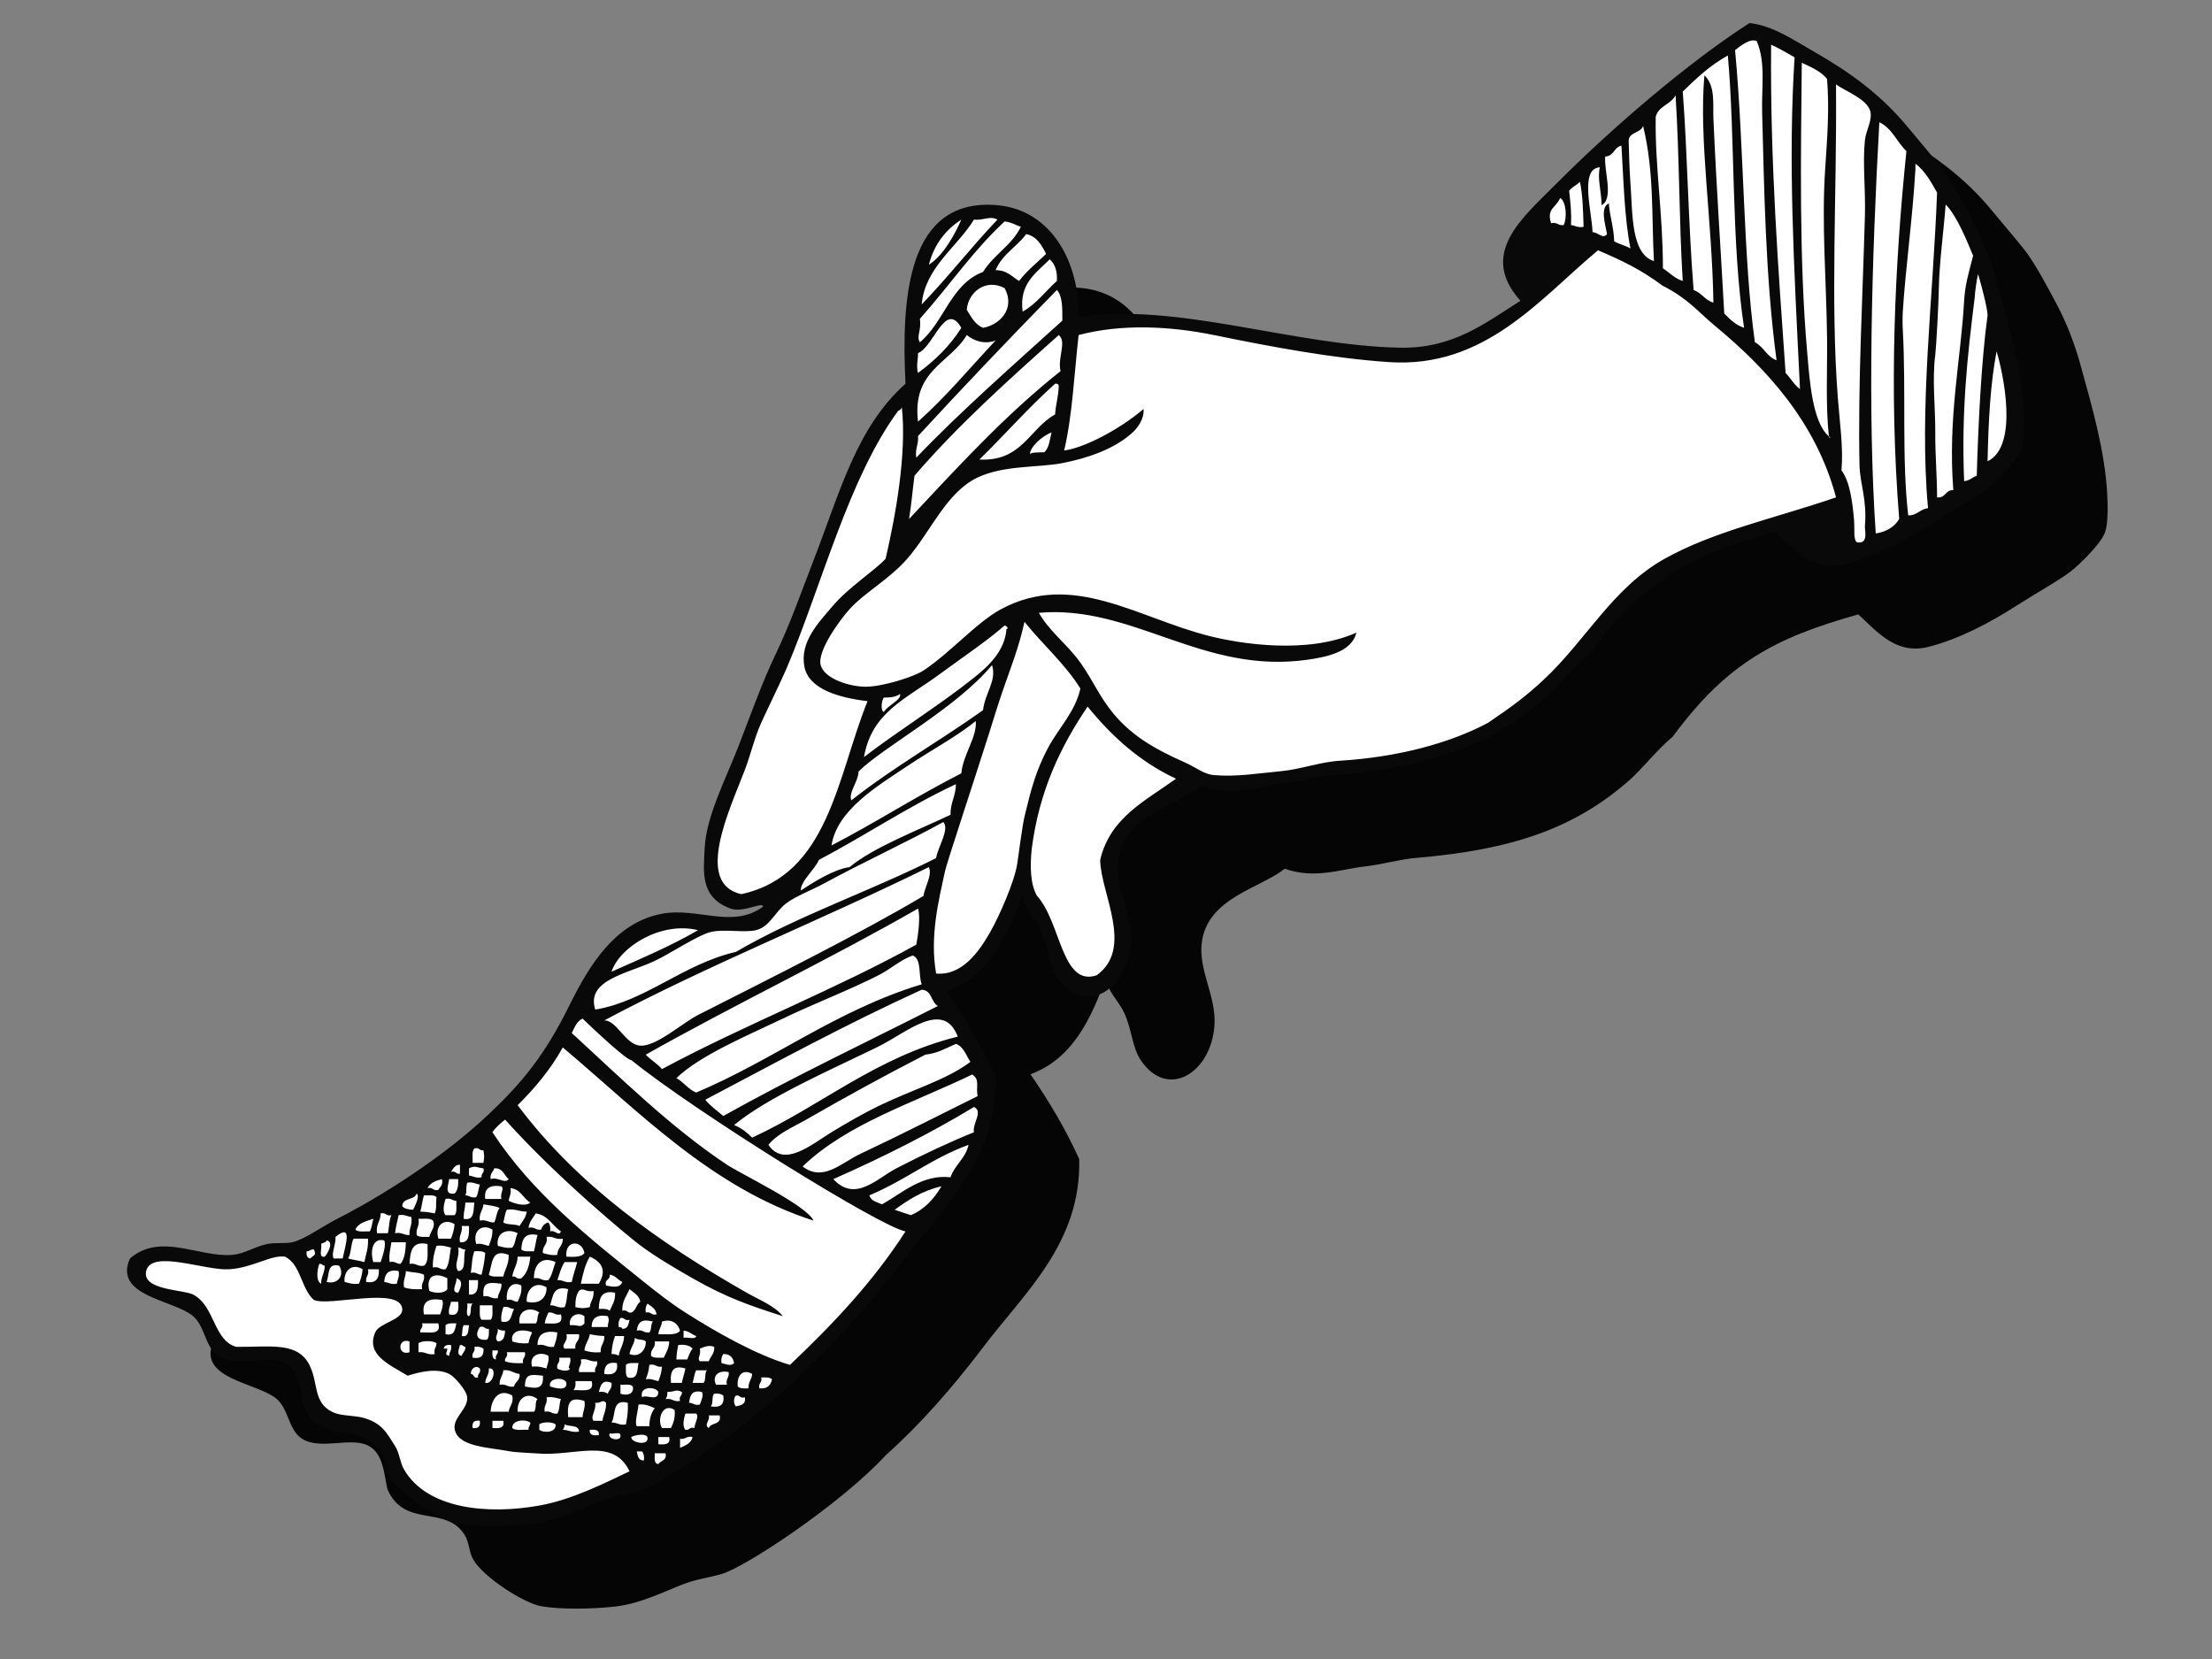 <?xml version="1.0" encoding="utf-8"?>
<!-- Generator: Adobe Illustrator 17.0.0, SVG Export Plug-In . SVG Version: 6.00 Build 0)  -->
<!DOCTYPE svg PUBLIC "-//W3C//DTD SVG 1.1//EN" "http://www.w3.org/Graphics/SVG/1.1/DTD/svg11.dtd">
<svg version="1.1" id="Layer_1" xmlns="http://www.w3.org/2000/svg" xmlns:xlink="http://www.w3.org/1999/xlink" x="0px" y="0px"
	 width="800px" height="600px" viewBox="0 0 800 600" enable-background="new 0 0 800 600" xml:space="preserve">
<rect x="0" y="0" width="800" height="600" fill="#808080" stroke="none"/>
<g>
	<path fill="#050505" d="M762.088,178.498c-0.838-15.427-5.462-31.448-9.773-46.959c-1.972-7.063-4.775-14.557-8.488-21.527
		c-3.354-6.325-7.506-14.077-11.075-18.92c-1.796-2.419-10.436-12.592-12.4-14.996c-9.701-11.805-20.928-19.962-33.919-27.408
		c-7.737-4.419-15.068-9.478-23.476-10.436c-22.022,14.145-49.714,37.86-69.796,58.066c-12.288,12.344-28.394,25.308-13.055,42.395
		c-12.96,8.169-24.37,17.347-43.702,16.952c-38.631-0.778-80.431-16.516-116.099-11.083c0.383-19.767-9.822-38.698-29.352-40.439
		c-32.754-2.926-34.79,33.569-33.257,64.574c-17.774,15.857-23.619,39.042-33.281,63.918c-4.4,11.339-8.416,22.957-13.687,33.92
		c-4.95,10.297-8.943,21.758-13.71,33.915c-4.623,11.814-11.442,25.017-11.953,36.268c-0.4,8.472-1.781,17.682,9.342,21.79
		c4.599,1.689,11.826-2.742,11.738-0.658c-11.155,8.096-23.611,0.056-36.635,2.547c-16.936,3.249-26.174,18.745-33.161,32.681
		c-8.912,18.234-17.264,28.39-29.321,39.789c-20.257,19.099-46.16,33.476-54.808,37.819c-5.757,2.903-11.602,7.374-16.313,8.492
		c-2.619,0.623-6.141,0-9.119,0.647c-4.551,0.994-8.288,3.569-12.408,3.917c-12.241,1.043-26.071-8.264-37.178,1.306
		c-6.037,13.59,15.339,14.875,22.613,20.661c4.631,3.677,4.4,11.322,9.359,14.564c6.651,4.344,17.782-0.799,24.13,2.607
		c5.302,2.831,5.566,10.021,6.811,15.703c6.236,14.193,20.665,5.617,27.771,16.265c1.917,2.867,1.597,6.181,3.25,9.122
		c3.561,6.34,18.381,15.918,24.793,16.961c7.106,1.158,17.854,1.029,26.565,0.075c9.311-1.022,18.868-5.944,24.729-8.132
		c5.19-1.928,8.8-2.199,13.918-3.689c8.257-2.379,42.655-24.952,59.351-43.046c12.377-11.039,23.97-24.278,35.245-39.138
		c14.812-19.555,35.373-37.537,34.567-67.835c-4.999-11.095-11.068-21.128-17.615-30.658c15.195-5.67,21.878-19.855,27.396-35.222
		c0.079,5.042,4.176,8.073,6.523,13.051c2.619,5.546,2.922,12.529,5.877,16.948c9.685,14.568,25.495,4.851,26.733-12.381
		c0.759-10.607-5.829-19.758-4.576-30.015c2.004-16.229,21.376-19.742,30.015-26.737c10.651,3.876,20.441,0.159,28.626-0.762
		c6.627-0.747,12.744-2.623,18.972-3.154c34.591-2.922,57.148-10.62,76.998-28.047c4.815-4.244,9.782-10.815,15.738-15.817
		c19.794-26.874,37.25-35.765,67.089-44.192c6.723,6.196,13.678,14.752,25.431,11.737c11.083-2.842,22.182-8.723,31.963-14.996
		c7.266-4.667,15.323-9.07,19.571-12.396c3.122-2.435,11.179-10.236,12.376-14.352C762.543,188.55,762.279,181.871,762.088,178.498z
		"/>
	<path fill="#FFFFFF" d="M730.508,148.742c-0.814-14.96-5.35-30.806-9.686-46.336c-1.908-6.879-4.663-14.177-8.248-20.929
		c-3.329-6.296-7.473-14.005-10.835-18.548c-0.766-1.042-3.417-4.24-6.02-7.366c-2.627-3.142-5.27-6.268-6.292-7.506
		C680.02,36.61,669.16,28.69,656.328,21.347c-7.49-4.335-14.261-8.827-21.319-9.917c-21.559,13.998-48.707,37.277-68.366,57.052
		c-4.416,4.432-9.175,8.839-12.704,13.262c-3.577,4.456-5.782,8.804-5.757,13.064c0.007,3.509,1.373,7.358,5.518,11.985l2.347,2.619
		l-2.971,1.885c-6.284,3.948-12.328,8.257-19.332,11.65c-7.01,3.386-14.987,5.789-24.769,5.781c-0.415,0-0.83-0.011-1.253-0.011
		c-33.584-0.719-68.877-12.277-99.994-12.225c-5.342,0-10.556,0.331-15.594,1.101l-3.49,0.536l0.056-3.526
		c0.024-0.367,0.024-0.711,0.024-1.05c0-9.167-2.428-18.01-6.979-24.614c-4.576-6.587-11.003-10.963-19.682-11.765
		c-1.158-0.108-2.26-0.148-3.338-0.148c-5.765,0.004-10.085,1.429-13.535,3.849c-3.473,2.424-6.124,5.941-8.145,10.412
		c-4.088,8.912-5.39,21.488-5.374,34.307c0,4.364,0.151,8.752,0.343,13.055l0.079,1.41l-1.062,0.946
		c-16.888,15.011-22.764,37.645-32.458,62.781c-4.375,11.27-8.424,22.964-13.798,34.139c-4.863,10.073-8.815,21.48-13.614,33.708
		c-4.743,11.985-11.37,25.108-11.754,35.325c-0.12,2.244-0.28,4.436-0.28,6.463c0,2.935,0.352,5.474,1.397,7.426
		c1.03,1.94,2.691,3.605,6.3,4.963c0.32,0.136,0.814,0.215,1.446,0.215c1.773,0.016,4.271-0.762,6.3-1.285
		c0.711-0.159,1.349-0.324,2.22-0.331c0.543,0.007,1.269,0.024,2.219,0.63c0.99,0.611,1.558,2.033,1.501,2.879l0.04,1.517
		l-1.277,0.926c-4.544,3.306-9.463,4.292-14.101,4.28c-6.532-0.032-12.744-1.705-18.661-1.669c-1.701,0-3.401,0.128-5.078,0.443
		c-7.673,1.482-13.606,5.682-18.62,11.378c-5.006,5.678-8.959,12.816-12.4,19.686c-9.055,18.501-17.782,29.129-29.983,40.635
		c-20.617,19.451-46.671,33.868-55.503,38.323c-2.675,1.365-5.541,3.17-8.376,4.831c-2.843,1.657-5.63,3.186-8.584,3.889
		c-1.813,0.419-3.522,0.388-5.11,0.399c-1.565,0-2.994,0.025-4.065,0.271c-3.857,0.755-7.585,3.422-12.784,3.973
		c-0.751,0.064-1.509,0.096-2.267,0.096c-8.232-0.076-16.133-3.218-22.812-3.142c-3.67,0.032-6.787,0.763-9.889,3.206
		c-0.407,1.07-0.539,1.924-0.539,2.607c0.011,1.102,0.315,1.877,1.002,2.771c0.679,0.874,1.821,1.789,3.31,2.643
		c2.983,1.737,7.203,3.173,11.095,4.731c2.599,1.061,5.087,2.148,7.143,3.76c3.114,2.536,4.288,5.945,5.454,8.64
		c1.101,2.791,2.14,4.814,3.657,5.764c1.486,0.983,3.625,1.378,6.3,1.365c2.979,0.016,6.42-0.479,9.853-0.491
		c2.595,0.011,5.271,0.28,7.769,1.605c3.634,1.932,5.39,5.342,6.364,8.527c0.943,3.102,1.334,6.28,1.885,8.859
		c0.975,2.144,2.108,3.502,3.306,4.491c1.253,1.022,2.683,1.681,4.36,2.168c3.314,1.018,7.538,1.146,11.834,2.715
		c2.85,1.046,5.765,2.947,7.889,6.164c1.294,1.961,1.773,3.929,2.156,5.51c0.375,1.604,0.679,2.85,1.221,3.809
		c0.935,1.712,3.657,4.483,6.939,6.987c3.298,2.543,7.186,4.97,10.492,6.576c2.196,1.065,4.16,1.764,5.239,1.924
		c3.289,0.539,7.577,0.803,12.081,0.803c4.591,0,9.414-0.271,13.694-0.739c8.568-0.922,17.886-5.637,24.035-7.969
		c5.573-2.056,9.326-2.343,14.133-3.753c1.485-0.403,5.198-2.216,9.718-4.894c4.559-2.687,10.092-6.26,15.913-10.312
		c11.586-8.117,24.274-18.225,32.363-27.005l0.096-0.1l0.111-0.1c12.177-10.876,23.636-23.959,34.838-38.711
		c7.394-9.749,15.978-18.919,22.621-29.104c6.635-10.205,11.338-21.284,11.338-35.21c0-0.348,0-0.702,0-1.066
		c-4.839-10.668-10.715-20.362-17.104-29.636l-2.14-3.134l3.569-1.333c6.947-2.612,11.898-7.071,15.914-12.892
		c4.024-5.805,6.995-12.956,9.718-20.553l5.757,0.95c0.047,1.689,0.694,3.102,1.932,4.963c1.213,1.848,2.954,3.992,4.32,6.867
		c1.493,3.17,2.236,6.48,2.994,9.423c0.743,2.958,1.541,5.518,2.659,7.162c2.939,4.352,5.965,5.729,8.719,5.761
		c2.691,0.008,5.606-1.461,8.017-4.396c2.411-2.906,4.2-7.206,4.576-12.324c0.04-0.503,0.04-1.002,0.04-1.497
		c0.007-3.957-1.07-7.921-2.284-12.125c-1.174-4.192-2.491-8.62-2.5-13.486c0-1.011,0.056-2.025,0.191-3.051
		c0.567-4.627,2.428-8.484,4.967-11.574c2.539-3.074,5.685-5.437,8.943-7.434c6.492-3.932,13.494-6.644,17.152-9.678l1.317-1.062
		l1.581,0.579c3.138,1.146,6.188,1.549,9.222,1.549c6.156,0.02,12.176-1.781,18.062-2.479c6.284-0.695,12.384-2.572,19.068-3.162
		c34.303-2.919,55.95-10.392,75.257-27.317c4.432-3.849,9.366-10.356,15.53-15.626c9.973-13.482,19.531-22.669,30.375-29.492
		c10.931-6.863,23.068-11.263,38.08-15.515l1.613-0.451l1.222,1.122c2.962,2.763,5.829,5.757,8.871,7.957
		c3.042,2.22,6.117,3.617,9.813,3.617c1.222,0,2.548-0.152,3.993-0.523c10.58-2.699,21.455-8.444,31.109-14.625
		c7.354-4.719,15.467-9.19,19.332-12.237c2.06-1.589,7.178-6.464,9.805-10.121c0.87-1.193,1.461-2.295,1.573-2.734
		c0.471-1.541,0.726-4.612,0.686-7.41C730.659,152.012,730.58,150.099,730.508,148.742L730.508,148.742z"/>
	<g>
		<path fill="#090909" d="M731.881,148.574c-0.847-15.435-5.47-31.448-9.79-46.963c-1.964-7.066-4.775-14.552-8.488-21.527
			c-3.346-6.316-7.506-14.065-11.083-18.908c-1.78-2.435-10.412-12.6-12.384-15.007c-9.71-11.79-20.928-19.962-33.927-27.392
			c-7.714-4.423-15.059-9.498-23.476-10.445c-22.014,14.133-49.714,37.865-69.803,58.054c-12.281,12.349-28.386,25.328-13.04,42.404
			c-12.959,8.172-24.377,17.346-43.701,16.956c-38.639-0.778-80.448-16.516-116.099-11.095c0.383-19.747-9.813-38.702-29.36-40.436
			c-32.754-2.914-34.766,33.564-33.249,64.57c-17.775,15.862-23.619,39.058-33.273,63.931c-4.407,11.334-8.423,22.956-13.701,33.923
			c-4.951,10.28-8.935,21.743-13.687,33.915c-4.647,11.81-11.466,25.004-11.969,36.263c-0.407,8.472-1.773,17.682,9.342,21.783
			c4.599,1.693,11.817-2.735,11.738-0.651c-11.171,8.096-23.611,0.056-36.658,2.551c-16.912,3.246-26.158,18.74-33.13,32.67
			c-8.927,18.245-17.295,28.39-29.352,39.78c-20.234,19.112-46.137,33.481-54.792,37.841c-5.749,2.902-11.586,7.365-16.305,8.487
			c-2.643,0.611-6.141,0-9.135,0.647c-4.544,0.99-8.288,3.558-12.392,3.909c-12.241,1.05-26.067-8.248-37.174,1.313
			c-6.037,13.582,15.346,14.868,22.597,20.653c4.635,3.681,4.392,11.319,9.37,14.561c6.652,4.356,17.782-0.795,24.122,2.615
			c5.31,2.838,5.549,10.025,6.811,15.698c6.236,14.193,20.673,5.625,27.764,16.257c1.908,2.878,1.621,6.2,3.258,9.127
			c3.569,6.352,18.365,15.925,24.793,16.968c7.131,1.15,17.839,1.026,26.55,0.072c9.318-1.018,18.884-5.933,24.761-8.121
			c5.159-1.928,8.783-2.208,13.91-3.689c8.256-2.387,42.655-24.948,59.359-43.054c12.377-11.047,23.963-24.278,35.222-39.129
			c14.812-19.548,35.381-37.549,34.566-67.844c-4.983-11.107-11.035-21.124-17.598-30.654c15.187-5.681,21.878-19.862,27.38-35.225
			c0.096,5.047,4.184,8.085,6.54,13.035c2.619,5.553,2.922,12.54,5.845,16.964c9.718,14.561,25.528,4.843,26.774-12.388
			c0.75-10.596-5.845-19.746-4.567-30.003c1.996-16.229,21.359-19.751,29.975-26.745c10.692,3.896,20.465,0.155,28.641-0.763
			c6.62-0.742,12.736-2.615,18.996-3.158c34.575-2.911,57.116-10.608,76.966-28.039c4.823-4.236,9.782-10.812,15.754-15.826
			c19.803-26.861,37.241-35.756,67.089-44.188c6.723,6.196,13.686,14.756,25.431,11.746c11.083-2.842,22.182-8.723,31.972-15.007
			c7.274-4.663,15.315-9.071,19.563-12.384c3.114-2.432,11.178-10.241,12.401-14.349
			C732.328,158.619,732.056,151.944,731.881,148.574z M651.641,22.689c3.378,1.621,6.939,3.062,9.142,5.869
			c0.854,10.871,0.088,21.024-0.647,31.955c-1.421,20.613,0.392,40.164,0.647,61.958c0.128,11.554-0.558,23.759,0.639,35.233
			c0,0.052-0.016,0.076-0.016,0.115c0.224,0.192,0.447,0.375,0.687,0.547c-0.367-0.039-0.727-0.107-0.687-0.547
			c-5.861-5.178-6.898-19.682-7.793-30.115C650.619,93.731,651.322,56.025,651.641,22.689z M640.55,16.162
			c3.002,1.353,5.718,2.986,8.488,4.567c-2.379,37.19-0.312,74.12,1.957,120.017c-2.116-1.573-3.401-3.993-5.214-5.869
			C643.162,97.367,640.167,58.669,640.55,16.162z M635.328,14.864c3.361,7.625,1.693,16.968,1.98,26.086
			c0.711,25.388,1.087,58.728,5.214,89.358c-3.521-1.261-4.663-4.923-7.84-6.52c-4.249-30.322-3.873-70.538-7.171-105.667
			C629.483,16.629,632.885,13.754,635.328,14.864z M624.892,20.078c2.723,29.871,1.173,67.304,5.876,98.485
			c-3.066-1.047-5.166-3.098-7.17-5.214c-1.222-22.545-2.763-44.272-3.921-70.443c-0.216-5.07,0.799-11.945-3.257-15.658
			c-2.037,23.1,2.778,51.957,3.257,82.196c-3.058-0.854-4.264-3.561-7.163-4.571c-1.988-25.14-2.195-49.135-3.928-71.748
			C613.546,28.29,618.568,23.535,624.892,20.078z M598.813,42.256c0.998-4.017,5.566-4.452,7.179-7.83
			c1.421,22.546,1.269,46.017,2.595,67.184c-2.987-0.922-4.791-3.03-7.171-4.567C601.417,76.91,598.502,60.218,598.813,42.256z
			 M594.246,45.518c4.056,16.68,3.034,32.757,3.921,48.915c-8.376-2.679-7.673-17.271-8.487-28.047
			c-0.455-6.001-0.504-11.482-0.655-15.654C589.391,47.622,593.424,48.181,594.246,45.518z M578.588,60.514
			c-0.934,4.375,0.599,8.556,0.647,13.701c4.519-2.379,0.814-12.316,1.317-17.61c3.163-0.104,3.146-3.401,5.861-3.912
			c0.791,12.684,1.047,25.923,3.266,37.182c-1.733-1.098-4.137-1.518-5.877-2.615c-0.168-5.051-1.573-8.848-1.948-13.698
			c-3.306,1.457-1.213,7.809-0.647,11.086c-1.501,2.072-3.457-0.838-5.23-0.651C575.674,76.324,571.242,60.928,578.588,60.514z
			 M571.402,65.732c1.022,4.867,1.15,10.607,1.317,16.305c-2.116,0.379-3.026-0.439-4.559-0.643c0.263-4.62-0.231-8.46-0.662-12.392
			C568.495,67.592,570.292,66.993,571.402,65.732z M564.255,71.608c2.195,1.262,2.555,7.159,1.285,9.786
			c-2.06,0.316-2.292-1.186-4.567-0.655C559.257,75.413,562.762,75.169,564.255,71.608z M379.653,93.786
			c1.853,1.625,2.787,4.168,2.587,7.825c-4.127,3.674-7.362,8.28-12.384,11.087C368.506,102.658,374.519,98.909,379.653,93.786z
			 M378.344,91.83c-3.298,3.226-6.971,6.069-9.79,9.782c-2.579-1.549-4.336-3.921-8.48-3.904c2.347-5.725,7.689-8.428,11.083-13.059
			C375.062,85.534,376.731,88.66,378.344,91.83z M355.524,118.563c-2.93-1.21-4.289-3.988-5.885-6.508
			c0.519-6.552,7.082-11.446,13.71-7.833C367.269,111.477,361.76,117.478,355.524,118.563z M360.075,123.135
			c-9.279,9.865-17.902,20.349-28.058,29.356c-2.26-18.588,11.553-21.084,17.622-31.313
			C352.09,123.146,355.931,124.736,360.075,123.135z M347.674,79.433c-2.052,4.683-6.268,12.852-11.737,16.31
			C337.869,88.32,342.005,83.091,347.674,79.433z M352.25,79.433c3.489,0.371,5.701-1.513,8.48,0
			c-9.438,9.894-17.871,20.833-27.388,30.666C334.54,96.765,345.925,89.63,352.25,79.433z M332.687,115.313
			c10.723-12.072,19.563-25.04,30.662-35.229c2.371,0.235,3.904,1.321,5.861,1.953c-3.298,6.707-9.877,10.129-13.686,16.313
			c-11.69,4.404-14.03,18.162-22.837,25.439C331.313,121.502,333.31,119.761,332.687,115.313z M332.016,127.705
			c5.677-2.195,9.853-19.187,15.658-9.142c-4.096,6.551-9.534,11.777-15.658,16.313C331.082,131.978,332.048,131.04,332.016,127.705
			z M332.016,157.705c16.481-17.894,33.249-35.481,50.224-52.831c2.092,2.279,1.972,6.731,1.972,11.091
			c-17.678,16.014-37.473,33.389-52.827,49.57C330.866,162.196,332.295,160.795,332.016,157.705z M330.73,172.061
			c15.898-18.468,34.039-34.662,52.181-50.883c3.01,2.443-0.543,8.225,0.654,13.043c-20.137,15.954-37.337,34.854-54.791,53.478
			C329.716,181.779,329.892,178.541,330.73,172.061z M354.197,166.193c9.271-9.019,17.743-18.789,27.396-27.408
			c0.767-0.1,1.174,0.148,1.318,0.659c-0.056,3.861-1.102,6.724-1.318,10.436C372.236,155.07,369.593,166.999,354.197,166.193z
			 M380.3,156.403c-0.639,2.627-0.878,5.649-2.619,7.174c-2.619,0.029-4.759,0.056-5.198,0.651
			C372.563,161.685,376.795,157.693,380.3,156.403z M268.098,323.382c-17.152-3.837-4.065-30.854,1.317-45.011
			c2.076-5.454,3.441-11.55,5.877-16.948c1.069-2.419,7.266-15.23,9.134-19.574c12.544-29.432,22.485-69.033,40.42-93.275
			c0.599-0.288,1.166-0.579,1.317-1.31c1.797,16.912-2.219,39.026-5.868,54.8c-3.921,4.364-13.303,10.104-19.571,17.598
			c-4.464,5.342-11.61,12.464-9.782,21.543c1.645,8.137,12.64,11.159,22.813,12.384
			C302.704,281.007,299.718,316.503,268.098,323.382z M339.865,243.806c8.935-6.572,17.192-12.054,23.484-17.611
			c0.742,0.227,1.645,1.146,0.647,1.297c-0.527,7.866-6.468,13.411-11.746,17.611c-12.353,9.885-27.915,19.539-39.781,28.709
			C315.288,257.595,327.305,253.036,339.865,243.806z M319.648,252.285c2.435,0.04,4.503-0.275,5.861-1.306
			c0.622,2.168-4.544,4.144-5.861,6.527C318.306,256.944,318.953,252.956,319.648,252.285z M300.723,305.772
			c1.972-12.764,16.465-21.412,27.404-28.698c8.815-5.897,17.806-10.64,24.776-16.305c0.487,5.936-4.567,11.961-5.23,18.912
			C331.553,287.897,316.765,297.456,300.723,305.772z M345.726,283.598c-0.032,4.316-2.044,6.647-1.964,11.086
			c-12.241,5.789-27.82,11.75-36.507,18.916c-5.477,0.774-12.592,5.11-17.622,8.484c-0.152-3.422,4.886-7.298,6.531-11.095
			C312.98,302.155,328.247,291.775,345.726,283.598z M307.894,289.462c-1.11-2.87,2.491-6.639,2.619-10.436
			c9.023-8.975,35.181-22.765,48.268-38.483c1.773,5.657-2.468,9.862-3.258,16.31C339.897,267.975,322.825,277.653,307.894,289.462z
			 M252.455,336.417c-9.773,5.685-20.593,10.273-31.3,15.012C224.181,342.37,239.184,333.108,252.455,336.417z M236.805,347.516
			c5.765-2.723,15.435-9.242,20.218-10.436c4.854-1.206,12.057,0.359,16.321-0.663c5.142-1.217,6.771-6.544,11.082-9.773
			c3.41-2.575,9.215-4.731,13.687-7.178c12.991-7.095,31.061-15.515,43.038-22.166c2.419,2.54-2.028,9.147-2.594,13.036
			c-23.571,11.889-50.042,20.844-72.399,33.923c-19.092,4.383-32.602,17.838-50.888,20.868
			C211.852,354.356,227.055,352.124,236.805,347.516z M283.125,368.393c11.506-5.534,24.138-10.352,34.558-15.663
			c4.44-2.259,7.93-5.549,12.393-7.166c3.338,1.217,2.004,7.127,3.266,10.428c-30.869,9.362-53.251,27.208-81.55,39.142
			c-2.93-1.186-4.479-3.765-7.17-5.214C253.253,381.604,270.421,374.477,283.125,368.393z M239.408,386.655
			c-1.685-2.005-4.08-3.298-5.861-5.218c32.235-18.202,66.41-34.463,98.469-52.836c0.95,2.914,0.039,9.593-0.631,13.047
			C301.993,357.925,269.12,370.705,239.408,386.655z M333.342,357.957c3.785,0.136,3.313,4.515,5.868,5.865
			c-25.959,13.175-52.548,25.743-77.612,39.788c-2.268-1.872-4.664-3.613-6.532-5.873
			C280.833,384.155,306.297,370.266,333.342,357.957z M333.989,324.033c-23.372,13.838-54.129,29.125-81.533,43.046
			c-5.598,2.851-15.147,11.474-20.88,11.099c-5.47-0.367-8.424-9.174-13.032-9.138c37.569-20.023,78.802-36.439,117.394-55.439
			C337.27,316.455,334.443,320.775,333.989,324.033z M184.624,429.709c3.761,0.352,4.527,3.717,7.17,5.214
			c-1.94,1.677-6.244,0.195-7.817-0.651C184.185,432.743,184.983,431.816,184.624,429.709z M220.5,461.013
			c2.156,0.252,2.874,1.9,4.559,2.611c-0.838,2.451-3.849,1.669-5.876,1.306C218.496,462.491,220.811,463.065,220.5,461.013z
			 M250.499,487.75c-0.942,1.022-1.373,2.54-1.948,3.921c-1.318,0-2.603,0-3.929,0c0.176-3.249,0.287-2.774,0.662-5.222
			C247.768,486.138,249.436,486.632,250.499,487.75z M247.233,483.842c0-0.874,0-1.733,0-2.603c2.012,0.16,2.931,1.41,4.559,1.957
			C251.521,484.64,248.583,483.447,247.233,483.842z M247.888,494.928c-0.343,1.833-0.958,3.394-1.294,5.214
			c-1.31,0-2.611,0-3.921,0C242.203,495.38,243.848,493.711,247.888,494.928z M238.106,482.536c0.104-1.852,1.19-2.715,1.302-4.567
			c3.194-1.062,5.637,0.335,6.54,3.27C244.718,483.063,241.092,482.476,238.106,482.536z M242.027,485.148
			c-0.056,2.558-1.158,4.059-1.964,5.872c-1.741-0.004-3.721,0.235-4.576-0.658c-0.399-2.595,1.733-2.62,1.317-5.214
			C238.545,485.148,240.278,485.148,242.027,485.148z M191.147,517.107c-2.051-0.136-4.791,0.439-5.876-0.651
			c-0.136-2.823,4.472-3.386,6.523-1.953C191.882,515.665,190.979,515.877,191.147,517.107z M177.446,510.579
			c0.151-4.108,2.746-8.787,7.825-5.869c0.591,2.987-1.078,3.702-1.294,5.869C181.797,510.579,179.626,510.579,177.446,510.579z
			 M178.1,516.456c0-0.867,0-1.737,0-2.607c1.302,0,2.603,0,3.921,0C182.603,516.616,180.44,516.631,178.1,516.456z
			 M172.878,498.191c-1.781,0.475-1.318-1.298-2.603-1.298c-0.048-1.965,1.925-3.318,3.258-1.965
			C174.068,496.769,172.614,496.622,172.878,498.191z M170.938,516.456c-0.32-2.037,0.55-2.915,2.594-2.607
			C173.828,515.893,172.966,516.759,170.938,516.456z M160.478,487.75c0.168-1.141,1.133-1.481,2.619-1.302
			c0.471,1.997-0.679,2.376-0.655,3.913c-1.892-0.559-0.734-0.971-0.655-2.612C161.364,487.75,160.917,487.75,160.478,487.75z
			 M157.228,489.711c-2.699,0.515-3.346-0.998-5.876-0.655c0-1.082,0-2.168,0-3.262c1.182-0.994,5.334-0.994,6.515,0
			C157.883,487.331,156.757,487.726,157.228,489.711z M146.129,465.585c-0.439-2.631,0.63-3.733,0.662-5.881
			c2.069,0.54,4.791,0.419,6.524,1.31c0.456,2.411-1.126,2.799-0.655,5.218C150.129,466.363,147.853,466.251,146.129,465.585z
			 M148.101,485.148c0,1.301,0,2.603,0,3.908C143.701,490.561,143.701,483.646,148.101,485.148z M140.915,456.446
			c-0.328-2.926,0.32-4.886,0.647-7.167c1.749,0,3.497,0,5.23,0c-0.096,3.166-0.479,6.049-1.956,7.826
			C143.286,457.112,142.919,455.979,140.915,456.446z M143.534,464.275c-2.124,0.375-3.034-0.447-4.576-0.651
			c0.192-2.85,1.397-4.706,5.214-3.921C144.564,461.812,143.733,462.742,143.534,464.275z M153.315,457.751
			c-2.419,0.459-2.803-1.11-5.214-0.647c0.295-4.276,0.695-8.444,6.516-7.179C154.545,452.904,155.144,456.533,153.315,457.751z
			 M152.005,481.881c-0.271-1.568,1.198-1.413,0.655-3.257c1.957,0,3.897,0,5.877,0
			C159.695,483.039,155.104,481.717,152.005,481.881z M153.315,475.37c-0.863-4.779,1.86-5.981,6.523-5.226
			c0.791,0.878-0.064,3.781-0.654,5.226C157.228,475.37,155.264,475.37,153.315,475.37z M155.264,466.878
			c-1.414-6.172,2.763-6.567,6.523-4.567c0,1.313,0,2.619,0,3.921C160.646,467.932,157.228,467.764,155.264,466.878z
			 M165.045,462.311c3.281,0.846,0.902,4.687,0.662,5.226C162.681,467.401,165.452,463.939,165.045,462.311z M165.708,451.227
			c1.174-0.083,1.382,0.807,2.612,0.655c-1.015,2.475,0.654,7.617-2.612,7.821C163.943,457.304,166.434,454.661,165.708,451.227z
			 M163.097,447.97c-1.525,0-3.058,0-4.559,0c-1.437-4.891,2.235-7.498,5.861-5.226C164.238,444.76,163.72,446.437,163.097,447.97z
			 M163.097,451.227c-0.591,2.675-0.503,6.013-1.957,7.829c-2.06,0.324-2.299-1.186-4.583-0.654
			c-0.104-3.154,0.527-5.574,1.309-7.83C160.118,450.285,161.524,450.832,163.097,451.227z M161.14,482.536c0-1.09,0-2.172,0-3.262
			c0.774-0.751,2.3-0.731,3.905-0.651C164.542,480.712,164.502,483.295,161.14,482.536z M162.442,475.37
			c-0.375-2.124,0.439-3.042,0.655-4.571c0.862,0,1.724,0,2.611,0C165.971,473.665,165.883,476.192,162.442,475.37z
			 M166.354,486.448c1.062-0.179,1.118,0.615,1.965,0.663c0.096,1.616-1.038,2.012-1.31,3.25
			C164.87,489.986,166.067,487.898,166.354,486.448z M167.009,483.195c0.424-2.527,0-2.328,0.647-3.921c0.663,0,1.31,0,1.957,0
			C169.269,481.091,169.684,483.682,167.009,483.195z M168.966,471.454c0.647,0,1.309,0,1.972,0
			c-1.119,0.87-0.232,3.688-1.325,4.555C168.151,475.725,169.349,472.803,168.966,471.454z M225.706,483.195
			c-0.04,2.994-1.549,4.515-1.948,7.167c-0.59-0.5-1.477-0.687-2.603-0.651c0.111-2.48,0.567-4.639,1.294-6.516
			C223.534,483.195,224.62,483.195,225.706,483.195z M224.396,476.668c1.598-0.26,1.437,1.186,3.282,0.65
			c-0.384,1.585-0.567,3.358-2.619,3.262c-0.016-0.635-0.799-0.5-1.302-0.651C223.542,478.416,223.853,477.418,224.396,476.668z
			 M223.119,492.976c0.495,3.334-1.174,4.496-4.576,3.917C218.479,494.01,219.717,492.406,223.119,492.976z M217.234,489.056
			c-2.379,0.204-4.24-0.104-5.869-0.655c0.2-2.392,1.597-3.601,1.948-5.865c2.451,0.383,1.98,0.487,5.23,0.659
			C218.743,485.778,217.026,486.465,217.234,489.056z M215.269,496.234c-1.956,0-3.904,0-5.853,0
			c-0.335-2.052,1.166-2.295,0.655-4.563c2.683-0.515,3.314,1.002,5.853,0.647C216.412,494.306,214.807,494.234,215.269,496.234z
			 M219.821,479.929c-1.94,0-3.897,0-5.845,0c0.016-3.238,1.901-4.62,5.845-3.921C220.58,478.061,219.893,477.494,219.821,479.929z
			 M213.314,472.75c-2.595,0.483-2.619,0.483-5.214,0c-0.056-2.431,0.271-4.499,1.317-5.872c1.429-1.446,2.667,0.655,5.214,0
			C214.966,469.62,213.481,470.527,213.314,472.75z M211.365,476.009c0,0.878,0,1.749,0,2.615c-1.509,1.8-2.148,0.399-5.222,0.651
			C205.521,475.956,208.929,474.216,211.365,476.009z M209.417,482.536c0.407,2.595-1.733,2.627-1.317,5.214
			c-1.31,0-2.603,0-3.905,0c-1.477-1.561,1.422-2.399,0.647-5.214C206.359,482.536,207.883,482.536,209.417,482.536z
			 M206.143,494.928c-0.399,1.397-4.016,0.619-4.567,0c-0.471-1.992,1.142-1.912,0.663-3.908c1.302,0,2.603,0,3.904,0
			C206.902,492.748,204.906,494.853,206.143,494.928z M189.183,492.976c-2.523,0.132-4.807,0.02-6.523-0.659
			c-0.271-1.565,1.205-1.413,0.647-3.262c2.172,0,4.36,0,6.523,0C190.309,491.06,188.72,490.984,189.183,492.976z M179.402,491.671
			c-1.413-0.1-1.397-1.645-1.302-3.27c0.647,0,1.302,0,1.94,0C180.328,489.982,178.867,489.822,179.402,491.671z M173.532,472.092
			c1.526,0,3.034,0,4.567,0c-0.096,1.884,0.36,4.275-0.654,5.226c-1.087,0-2.173,0-3.274,0
			C173.182,476.368,173.613,473.976,173.532,472.092z M190.5,470.799c-0.335-4.188,2.883-7.758,7.171-5.214
			C197.783,468.252,196.17,472.06,190.5,470.799z M198.326,474.707c2.044-0.316,2.299,1.174,4.551,0.663
			c1.07,4.112-2.842,3.234-5.869,3.253C197.232,477.095,197.79,475.928,198.326,474.707z M195.052,474.707
			c-0.903,0.842-0.407,3.086-1.285,3.917c-1.973,0-3.937,0-5.877,0C187.147,473.565,192.018,472.459,195.052,474.707z
			 M188.536,462.311c-1.853,0.555-1.693-0.914-3.266-0.639c0.359-2.687,1.868-4.228,1.948-7.183c1.541,0,3.042,0,4.575,0
			C191.459,457.855,190.549,460.634,188.536,462.311z M188.536,464.93c0.271,2.667-0.607,4.18-1.317,5.869
			c-1.525,0.016-1.925-1.126-3.912-0.655C182.899,465.293,185.702,463.348,188.536,464.93z M185.926,473.405
			c-1.166,1.889-0.695,5.406-4.575,4.563c-0.28-2.244,0.263-3.652,0.67-5.218C184.001,472.279,184.384,473.426,185.926,473.405z
			 M182.021,461.672c-1.892-0.092-4.28,0.347-5.23-0.659c1.357-4.136,0.846-9.614,7.186-7.178
			C184.081,457.22,182.635,459.013,182.021,461.672z M181.35,464.275c0.184,2.352-1.19,3.142-1.31,5.218
			c-2.403,0.455-2.77-1.122-5.198-0.647C174.387,463.405,176.838,463.748,181.35,464.275z M180.04,485.148
			c-1.5-1.454,0.24-2.544,0-4.567c0.599,0.511,1.494,0.698,2.62,0.658C182.548,483.291,182.204,485.123,180.04,485.148z
			 M182.021,495.587c2.715-0.355,3.641,1.13,5.869,1.306c0.343,2.515-1.669,2.683-1.964,4.559c-2.419,0.463-2.803-1.118-5.222-0.647
			C180.536,498.458,181.909,497.655,182.021,495.587z M185.271,485.148c-0.831-4.408,4.256-4.544,7.17-3.267
			c-0.518,1.23-1.086,2.388-1.294,3.913C188.768,486.002,186.899,485.698,185.271,485.148z M198.326,490.362
			c0.351,2.119-0.455,3.042-0.655,4.567c-1.573-0.395-2.979-0.93-5.23-0.647C191.163,489.93,195.619,488.653,198.326,490.362z
			 M194.405,486.448c0.008-3.896,2.435-5.382,7.17-4.568c-0.159,2.021-0.662,3.698-1.294,5.231
			C197.751,487.459,197.096,485.946,194.405,486.448z M204.194,472.75c-2.459,0.504-3.13-0.794-5.23-0.658
			c1.03-3.102,0.95-7.306,6.531-5.861C204.961,468.307,205.081,471.038,204.194,472.75z M198.326,462.973
			c-2.428,0.451-2.803-1.122-5.222-0.662c-0.024-4.779,2.635-8.196,7.825-5.865C200.074,458.642,199.691,461.297,198.326,462.973z
			 M193.104,452.537c-1.733-0.012-3.737,0.244-4.567-0.655c0.184-3.526,1.15-6.236,5.869-5.214
			C193.854,448.505,193.631,450.689,193.104,452.537z M187.89,443.398c-1.541-0.85-4.519-0.28-5.869-1.306
			c0.479-1.477,0.567-3.334,1.286-4.567c3.098-0.475,4.487,0.739,7.194,0.659C190.197,440.496,188.832,441.753,187.89,443.398z
			 M187.219,446.013c-0.814,1.565-0.831,3.937-1.948,5.214c-2.235,0.284-3.657-0.259-5.23-0.655
			C179.314,445.905,183.307,444.041,187.219,446.013z M178.747,442.093c-2.1,0.148-2.755-1.15-5.214-0.654
			c-0.351-2.731,1.134-3.645,1.31-5.869c2.02,0.367,4.248,0.531,5.861,1.309C179.594,438.152,179.562,440.528,178.747,442.093z
			 M178.1,444.704c0.048,2.435-0.662,4.128-1.309,5.868c-1.518-0.196-2.443-1.025-4.559-0.647
			C170.794,445.031,174.467,442.432,178.1,444.704z M175.489,453.184c-0.208,2.842-0.751,5.342-1.317,7.829
			c-1.518,0.02-1.908-1.122-3.897-0.651c0.431-2.611,0.407-5.685,1.294-7.825C173.182,452.445,174.707,452.429,175.489,453.184z
			 M172.878,462.973c0.056,2.875-0.112,5.534-3.266,5.211c0-1.733,0-3.474,0-5.211C170.714,462.973,171.793,462.973,172.878,462.973
			z M170.938,491.02c-0.487-2.004,1.11-1.928,0.63-3.908c1.509-0.22,2.5,0.087,3.274,0.639
			C175.09,490.398,173.828,491.527,170.938,491.02z M173.532,479.929c1.845-0.539,1.677,0.918,3.258,0.651
			c0.079,1.608,0.104,3.141-0.647,3.921C171.984,485.008,171.976,482.209,173.532,479.929z M176.791,494.928
			c3.114-0.55,1.612,5.894-1.302,5.214C175.585,498.07,176.967,497.277,176.791,494.928z M187.219,510.579
			c-0.32-4.782,3.401-7.481,7.186-4.563c-1.094,0.874-0.24,3.701-1.302,4.563C191.147,510.579,189.183,510.579,187.219,510.579z
			 M189.83,501.452c0.08-4.775,2.1-4.388,6.516-3.908C196.808,503.201,192.864,501.887,189.83,501.452z M195.052,515.15
			c1.062-0.978,4.814-0.978,5.876,0c0.4,2.911-4.112,3.253-5.876,1.957C195.052,516.456,195.052,515.805,195.052,515.15z
			 M197.008,510.579c-0.455-2.415,1.126-2.787,0.663-5.21c2.235-0.291,3.657,0.263,5.206,0.647
			c-0.679,1.493-0.407,3.933-1.302,5.226C199.524,511.557,199.276,510.068,197.008,510.579z M198.965,501.452
			c-0.958-3.234,5.342-3.589,5.877-1.31C205.185,503.357,200.53,501.923,198.965,501.452z M204.194,515.15
			c1.685,0.922,5.167,0.048,5.222,2.607c-2.627,0.455-3.737-0.626-5.876-0.65C203.884,516.584,204.202,516.056,204.194,515.15z
			 M205.496,512.54c-0.463-5.29,0.559-7.502,5.869-5.873c0.447,2.627-0.615,3.725-0.67,5.873
			C208.969,512.54,207.229,512.54,205.496,512.54z M207.436,502.758c0.551-0.755,0.863-1.749,0.663-3.258c1.972,0,3.904,0,5.876,0
			C215.118,503.916,210.559,502.59,207.436,502.758z M213.314,517.107c1.884-0.133,3.561-0.084,3.258,1.956
			C214.711,519.194,213.026,519.139,213.314,517.107z M214.631,513.849c-1.253-1.581,1.086-3.733,0.639-6.519
			c2.06,0.319,2.563-1.437,3.913,0c0.143,2.751-0.998,4.207-1.302,6.519C216.795,513.849,215.701,513.849,214.631,513.849z
			 M216.571,503.409c0.751-2.707,1.302-4.592,4.584-3.267c0.303,2.052-0.95,2.552-1.334,3.917
			C219.086,503.516,218.104,503.201,216.571,503.409z M220.5,518.404c1.15,0.388,3.84-0.774,3.896,0.659
			C224.86,521.51,219.478,520.656,220.5,518.404z M221.155,514.504c1.669-2.679,0.024-8.692,5.861-7.174
			c0.247,3.082-0.208,5.437-0.639,7.821C223.901,515.649,223.238,514.356,221.155,514.504z M224.396,504.059
			c0-1.082,0-2.172,0-3.253c1.869,0.108,4.488-0.567,4.567,1.302C228.844,504.71,226.025,504.618,224.396,504.059z M227.016,498.191
			c-0.895-0.835-0.639-2.831-0.639-4.563c0.839-0.899,2.819-0.639,4.552-0.651C230.361,495.456,230.936,499.065,227.016,498.191z
			 M227.678,489.711c0.328-2.252,1.733-3.477,1.948-5.869c0.846,0.902,3.083,0.399,3.921,1.306
			C233.778,487.938,231.319,491.188,227.678,489.711z M238.106,503.409c-0.056,3.752-4.415,0.706-5.876,1.96
			C231.072,501.353,236.957,501.3,238.106,503.409z M233.547,498.837c0.639-1.525,1.134-3.202,1.294-5.21
			c2.267-0.519,2.499,0.974,4.567,0.654c-0.152,2.012-0.655,3.693-1.302,5.218C236.573,499.289,235.655,498.466,233.547,498.837z
			 M233.547,474.707c-0.224-1.51,0.096-2.495,0.647-3.253c1.294,1.082,3.026,1.752,3.258,3.917
			C235.447,475.837,235.527,474.232,233.547,474.707z M236.134,477.969c-0.886,0.843-0.383,3.083-1.293,3.912
			c-2.06,0.324-2.307-1.169-4.559-0.643C230.808,477.693,232.485,477.035,236.134,477.969z M228.317,474.707
			c-1.557,0.271-1.413-1.194-3.258-0.651c-0.112-3.581,1.573-5.386,2.619-7.825c1.493,1.317,3.473,2.172,3.897,4.568
			C230.089,471.701,230.057,474.056,228.317,474.707z M222.448,467.537c0.151,2.974-1.102,4.555-1.948,6.519
			c-0.767-0.742-2.316-0.742-3.929-0.651C216.635,469.537,217.474,466.486,222.448,467.537z M216.571,464.275
			c-2.172,0-4.336,0-6.499,0c0.751-3.585,1.589-7.094,3.242-9.786C217.761,456.422,219.454,459.516,216.571,464.275z
			 M204.841,454.489c-0.647-6.004,5.654-6.212,6.524-1.305C210.295,454.721,207.548,454.601,204.841,454.489z M208.746,456.446
			c-0.599,2.447-1.453,4.619-1.957,7.178c-2.451,0.496-3.106-0.802-5.214-0.651c0.775-2.267,1.397-4.702,2.619-6.527
			C205.704,456.446,207.229,456.446,208.746,456.446z M201.575,453.835c-2.235,0.291-3.633-0.252-5.23-0.651
			c-0.312-2.727,1.9-2.883,1.325-5.861c2.515-0.356,3.178,1.158,5.869,0.647C203.66,450.689,201.536,451.187,201.575,453.835z
			 M198.965,445.355c0.216-1.505-0.087-2.5-0.639-3.262c-1.357,0.388-2.228,1.258-2.619,2.612c-2.076,0.323-2.308-1.182-4.56-0.655
			c0.304-2.296,1.637-3.565,2.62-5.21c4.527,0.675,5.957,4.464,9.11,6.516C202.079,447.339,200.642,444.656,198.965,445.355z
			 M177.446,426.443c-0.312-2.056,0.934-2.551,1.301-3.909c3.234-0.195,3.506,2.591,5.23,3.909
			C182.5,428.299,180.152,425.525,177.446,426.443z M181.35,429.05c1.166,1.09-0.567,2.184,0,4.567c-1.949,0-3.904,0-5.861,0
			C174.994,429.637,177.285,428.451,181.35,429.05z M171.568,415.347c1.853-0.531,1.693,0.926,3.274,0.663
			c0.352,2.599,0.352,1.953,0,4.563c-1.31,0-2.611,0-3.904,0C170.994,418.697,170.563,416.298,171.568,415.347z M169.613,422.534
			c2.323-1.169,3.018-0.147,5.23,0c0.535,1.837-0.935,1.685-0.67,3.254c-2.116,0.379-3.034-0.435-4.559-0.647
			C169.613,424.263,169.613,423.4,169.613,422.534z M168.966,427.744c2.123-0.375,3.018,0.451,4.567,0.658
			c-0.471,1.482-0.582,3.334-1.301,4.563c-1.997,0.471-2.388-0.666-3.912-0.651C168.933,430.811,168.358,430.211,168.966,427.744z
			 M168.319,434.923c1.078,0,2.172,0,3.249,0c-0.431,2.818,0.176,6.695-3.912,5.869C167.76,437.278,168.103,438.061,168.319,434.923
			z M169.613,443.398c0.056,3.094,0.136,6.224-3.258,5.881c-0.511-2.691,0.998-3.353,0.655-5.881
			C167.887,443.398,168.75,443.398,169.613,443.398z M166.354,421.221c0,1.082,0,2.18,0,3.266c-1.573,0.267-1.421-1.198-3.258-0.651
			C163.935,422.714,164.438,421.26,166.354,421.221z M162.442,426.443c1.102,0,2.172,0,3.266,0c0.096,2.284-0.176,4.168-1.309,5.214
			C160.47,432.24,162.194,428.619,162.442,426.443z M161.14,433.617c1.989-0.471,2.379,0.667,3.905,0.655
			c-0.08,1.885,0.375,4.26-0.647,5.21c-1.078,0-2.172,0-3.258,0C159.863,438.12,160.646,435.154,161.14,433.617z M159.839,426.443
			c0.504,2.252-0.742,2.763-1.301,3.912c-2.005,0.471-1.925-1.126-3.921-0.647C155.551,427.816,157.571,427.018,159.839,426.443z
			 M153.315,432.315c1.724,0.004,3.721-0.247,4.551,0.651c-0.327,3.246,0.144,3.889-0.639,5.873
			c-2.459-0.388-1.972-0.483-5.222-0.655C152.548,436.344,152.756,434.164,153.315,432.315z M156.557,441.439
			c1.118,2.187-0.727,3.589-1.294,5.885c-1.741-0.012-3.721,0.24-4.567-0.655c-0.343-2.527,1.158-3.19,0.655-5.876
			C153.243,440.867,155.623,440.428,156.557,441.439z M150.696,431.657c1.262,1.086-0.671,4.503-1.294,5.868
			c-1.685-0.064-3.13-0.359-3.921-1.294C145.57,433.034,149.946,434.172,150.696,431.657z M144.172,439.482
			c2.124-0.367,3.042,0.455,4.567,0.659c0.527,2.902-0.854,3.908-0.639,6.527c-2.108,0.136-2.778-1.162-5.222-0.655
			C143.127,443.662,143.718,441.638,144.172,439.482z M137.657,438.839c1.988-0.464,1.908,1.122,3.904,0.643
			c-0.871,1.72-0.767,4.455-1.294,6.531c-1.31,0-2.611,0-3.905,0C135.836,442.66,137.713,441.734,137.657,438.839z M138.958,448.613
			c0.823,1.637-0.575,5.689-1.301,7.833c-0.871,0-1.741,0-2.62,0C134.016,453.85,134.096,447.419,138.958,448.613z M133.082,459.056
			c1.309,0,2.611,0,3.928,0c0.192,3.242-0.894,5.195-4.575,4.567C132.115,461.56,133.608,461.32,133.082,459.056z M135.038,440.792
			c-0.471,1.485-0.567,3.334-1.294,4.563c-1.876-0.076-4.271,0.355-5.221-0.651C129.584,442.292,132.427,441.642,135.038,440.792z
			 M127.876,447.97c1.724,0,3.481,0,5.206,0c0.223,3.477-0.799,5.705-1.285,8.476c-1.845-0.539-4.033-0.755-5.885-1.298
			C127.085,453.263,126.814,449.958,127.876,447.97z M131.133,459.056c-0.159,2.012-0.67,3.685-1.31,5.218
			c-2.235,0.296-3.656-0.259-5.206-0.651C124.187,459.739,127.317,456.598,131.133,459.056z M121.344,447.323
			c6.42-5.199,3.513,3.106,2.603,7.825c-1.078,0-2.172,0-3.258,0C119.683,453.491,121.504,450.158,121.344,447.323z
			 M122.654,457.751c2.044,3.21-0.208,6.962-4.567,5.872C119.228,461.293,118.062,456.641,122.654,457.751z M116.13,449.926
			c0.536-0.558,1.781-0.395,1.957-1.313c2.962,0.419,0.223,5.066-0.639,5.876C114.956,455.012,116.593,451.403,116.13,449.926z
			 M115.483,457.105c1.054-0.188,1.11,0.615,1.965,0.647c0,2.611-1.318,3.921-1.318,6.523
			C114.117,463.313,114.757,458.985,115.483,457.105z M110.908,452.537c1.173,0.079,1.381-0.807,2.611-0.655
			c1.054,2.232-0.087,1.964-1.31,3.266C111.076,454.985,110.732,454.018,110.908,452.537z M195.052,544.502
			c-18.988,3.394-40.627,1.21-48.923-13.039c-1.518-2.619-1.597-5.92-3.25-8.492c-3.042-4.683-4.695-8.631-12.409-10.432
			c-4.742-0.787-7.601-0.536-10.427-1.961c-6.66-3.35-4.983-10.077-7.834-16.297c-4.199-9.21-13.949-7.054-26.741-7.17
			c-8.32-2.292-7.721-14.875-15.654-18.928c-3.601-1.841-18.541-1.533-16.952-8.481c1.841-7.992,21.3-0.087,30.004-0.647
			c8.567-0.55,15.171-5.298,20.217-4.567c5.797,2.887,5.789,11.611,10.436,15.655c5.494,2.504,31.237-5.087,31.963,3.262
			c0.343,4.005-8.28,4.951-9.79,8.476c-3.418,8.105,4.975,11.55,11.754,15.663c4.688-1.482,10.564-2.819,14.996-0.651
			c1.764,0.842,6.3,5.825,6.524,8.476c0.343,3.988-4.943,7.286-4.567,11.087c0.67,6.898,12.384,6.966,20.225,8.476
			c1.781,0.343,8.344,0.619,9.39,0.711c13.854,1.242,27.652-6.096,33.664,6.472C218.503,536.458,206.878,542.394,195.052,544.502z
			 M232.877,528.193c-2.029,0.1-2.22-1.669-2.595-3.262c0.647,0,1.294,0,1.948,0C232.78,525.698,233.092,526.681,232.877,528.193z
			 M228.317,519.722c0.782-0.587,6.181-1.844,5.877,0.643C234.105,522.964,228.053,521.662,228.317,519.722z M230.281,515.805
			c-0.823-1.461,0.447-5.35,0.647-7.829c2.666-0.272,4.176,0.603,5.876,1.301c-1.245,1.573-1.924,3.729-1.964,6.528
			C233.323,515.805,231.806,515.805,230.281,515.805z M238.106,529.503c-1.669-0.076-1.302-2.192-1.302-3.905
			c1.302,0,2.603,0,3.905,0C241.268,528.314,238.952,528.174,238.106,529.503z M238.106,522.324c0-0.874,0-1.741,0-2.603
			c1.302,0,2.603,0,3.921,0C242.618,522.489,240.446,522.496,238.106,522.324z M242.674,516.456c-1.086,0-2.18,0-3.266,0
			c-1.925-3.222,0.391-9.315,4.576-6.516C244.279,512.831,243.512,514.683,242.674,516.456z M240.71,506.016
			c0.503-0.583,0.694-1.473,0.654-2.607c2.939,0,2.915-1.106,5.23,0c0.255,1.569-1.213,1.417-0.647,3.258
			C243.512,507.137,243.136,505.56,240.71,506.016z M245.947,523.634c0-1.094,0-2.184,0-3.27c2.052,0.32,2.284-1.17,4.551-0.643
			C249.947,522.001,247.903,522.771,245.947,523.634z M251.162,516.456c-1.845-0.543-1.701,0.918-3.274,0.651
			c-1.27-1.362-0.495-4.336,0-5.865c1.31,0,2.611,0,3.904,0C252.911,512.423,251.274,514.531,251.162,516.456z M253.11,507.976
			c-2.004,0.467-2.388-0.667-3.912-0.647c0.359-2.472,0.918-4.724,4.567-3.921C254.691,504.334,253.613,506.579,253.11,507.976z
			 M250.499,500.142c0.471-1.481,0.575-3.325,1.293-4.555c1.318,0,2.627,0,3.929,0c-1.094,0.863-0.223,3.697-1.302,4.555
			C253.11,500.142,251.792,500.142,250.499,500.142z M253.11,487.75c1.86-0.762,3.457-1.357,5.206-0.639
			c0.151,2.539-1.382,3.374-1.957,5.206c-1.078,0-2.164,0-3.249,0C251.96,491.232,253.677,490.138,253.11,487.75z M256.359,516.456
			c-1.964-0.99,0.551-2.867,0-4.56c1.31,0,2.619,0,3.921,0C261.071,515.502,257.078,514.34,256.359,516.456z M257.022,508.63
			c1.086-0.87,0.223-3.697,1.294-4.571c1.509-0.207,2.515,0.104,3.282,0.651C262.101,508.06,260.432,509.205,257.022,508.63z
			 M262.892,500.806c-1.294,0-2.612,0-3.913,0c-1.477-2.85,0.464-5.426,4.552-4.571
			C263.849,498.299,262.356,498.546,262.892,500.806z M260.927,492.976c-0.208-1.513,0.112-2.508,0.671-3.266
			c2.451-0.072,3.489,1.273,3.904,3.266C264.256,494.266,262.42,493.292,260.927,492.976z M266.157,508.63
			c-0.911-0.83-0.911-3.086,0-3.921c1.557-0.263,1.405,1.194,3.258,0.659C269.814,507.936,267.945,508.251,266.157,508.63z
			 M270.725,502.107c-1.621,0.083-3.163,0.087-3.905-0.655c-0.431-3.841,1.717-6.556,5.206-4.559
			C271.922,498.961,270.541,499.756,270.725,502.107z M274.637,502.107c-0.479-2,1.134-1.929,0.655-3.917
			c1.589-0.084,3.137-0.108,3.912,0.647C278.749,501.013,277.519,502.383,274.637,502.107z M285.704,493.627
			c-12.305-3.609-26.781-11.914-37.816-18.92c-5.134-3.253-10.261-7.278-15.011-11.083c-19.834-15.942-40.339-32.047-54.777-54.141
			c1.222-1.821,2.891-3.199,4.56-4.564c19.858,22.099,45.665,43.011,48.268,45.007c5.526,4.224,12.808,8.528,19.57,12.385
			c12.481,7.118,20.96,9.961,32.627,13.698c-2.947-3.757-8.704-5.984-13.064-8.472c-31.277-17.822-61.396-39.114-82.842-67.835
			c6.244-6.168,11.889-12.92,16.321-20.88c27.539,23.175,53.898,50.815,90.667,62.617c-2.379-5.442-26.27-16.861-31.316-20.218
			c-20.601-13.718-38.535-31.54-56.102-47.606c1.022-2.028,1.813-4.288,3.905-5.221c4.703,4.527,16.025,15.087,17.622,14.995
			c22.957,18.593,90.157,60.373,99.164,61.967C315.735,463.628,301.115,479.018,285.704,493.627z M329.429,439.482
			c-1.997-0.623-3.913-1.317-5.869-1.957c4.918-3.561,10.037-6.918,16.943-8.476C337.805,433.525,334.459,437.354,329.429,439.482z
			 M343.762,425.788c-10.157-1.222-17.631,5.809-24.769,9.781c-1.765-0.835-4.041-1.186-4.576-3.254
			c13.622-5.768,22.341-13.31,35.876-18.273C349.184,419.033,345.31,421.244,343.762,425.788z M352.25,409.483
			c-8.105,3.27-18.333,8.005-28.051,13.05c-7.019,3.634-14.868,12.493-22.829,3.909c18.038-7.933,35.876-16.968,50.88-26.09
			C355.739,401.981,351.555,406.384,352.25,409.483z M353.551,396.443c-12.368,6.121-27.547,13.878-42.391,20.865
			c-7.019,3.31-13.471,10.265-20.873,4.563c16.042-15.471,40.076-22.984,61.316-33.257
			C354.477,390.439,352.904,392.751,353.551,396.443z M350.956,384.043c-8.855,6.66-20.897,9.898-33.927,16.31
			c-4.895,2.411-10.381,5.529-16.306,9.131c-7.074,4.307-17.087,13.05-22.821,4.559c3.482-4.217,9.023-6.444,13.686-9.123
			c13.382-7.697,28.346-15.938,43.062-23.483c4.48-0.507,7.593-2.396,11.075-3.912C348.576,378.578,349.375,381.687,350.956,384.043
			z M346.381,374.901c-29.608,7.378-49.075,24.865-74.355,36.538c-1.844-1.856-3.912-3.486-6.523-4.559
			c12.057-9.981,34.423-19.714,51.526-28.058c6.044-2.943,11.745-7.219,16.96-9.135
			C340.647,367.255,344.249,369.391,346.381,374.901z M367.916,312.291c-0.982,6.528-6.452,18.908-9.79,24.789
			c-3.976,7.01-10.197,15.914-19.57,15.007c-2.347-13.446,0.91-26.326,3.266-37.185c0.351-2.04,10.811-33.653,15.65-48.923
			c1.717-5.39,3.394-11.024,5.23-16.31c2.795-8.141,5.677-15.091,7.817-24.776c6.564,8.22,14.541,15.031,20.218,24.126
			c-1.885,8.487-7.841,14.18-11.746,21.534c-4.328,8.185-6.045,14.7-8.472,24.777C369.801,298.294,368.251,310.004,367.916,312.291z
			 M397.899,310.99c0.119,12.013,12.352,31.923-1.286,41.74c-12.672,4.232-12.871-19.175-21.534-28.697
			c-2.419-4.069-2.62-10.553-1.948-16.952c2.706-21.22,10.58-37.261,20.21-51.538c8.688,10.676,18.78,19.922,31.971,26.094
			C414.348,289.586,401.476,295.651,397.899,310.99z M602.072,202.065c-18.772,10.464-28.403,29.396-43.709,43.697
			c-6.3,5.897-11.514,9.798-20.218,15.662c-13.981,7.462-32.874,12.425-53.474,13.698c-7.123,0.424-14.381,3.13-21.256,3.773
			c-8.424,0.782-16.194,2.14-24.418,1.429c-3.625-0.303-6.555-2.847-10.42-4.559c-11.075-4.899-20.242-10.046-27.388-19.575
			c-4.383-5.805-7.202-12.517-11.746-18.257c-4.623-5.817-10.189-10.049-13.718-16.305c33.999-2.983,59.215,22.405,97.191,16.964
			c6.22-0.903,16.001-2.607,17.63-9.79c-17.95,8.017-42.312,3.921-52.844,1.306c-26.262-6.532-49.649-23.771-75.672-9.786
			c-8.88,4.775-18.31,15.746-28.043,22.178c-3.418,2.263-14.692,5.857-20.889,5.865c-5.613,0.028-14.956-2.795-16.289-7.822
			c-1.382-5.146,7.33-16.832,10.444-20.221c5.629-6.168,14.461-10.876,20.873-18.257c8.703-10.053,14.109-23.987,25.423-29.357
			c9.55-4.535,21.831-3.509,30.662-5.217c9.047-1.765,18.876-5.047,25.416-11.087c1.685-1.525,4.304-4.894,3.937-8.484
			c-8.84,7.582-21.879,14.217-28.698,15.004c2.979-12.68,3.641-27.644,5.222-41.745c15.499-4.12,33.049-3.242,48.907,0
			c21.615,4.419,43.198,8.42,63.28,9.782c34.837,2.371,54.768-23.076,75.664-40.439c8.376,3.585,15.331,6.831,23.323,12.791
			c9.367,4.764,12.465,9.131,19.068,14.609c18.476,15.291,36.491,34.778,43.693,61.966
			C641.516,187.584,620.061,192.031,602.072,202.065z M674.47,78.124c-0.783,28.31-2.555,61.048-1.957,90.025
			c0.152,7.031,2.795,12.385,1.957,22.174c-0.104,1.374,1.373,6.336-2.603,5.869c-1.709-0.251-1.062-4.782-1.302-7.829
			c-0.527-6.448-1.509-14.237-4.575-18.261c0.726-8.24-0.607-17.016-1.302-26.094c-2.691-34.886-0.383-73.425-0.663-111.544
			c0-0.647,0-1.294,0-1.948c3.091,2.364,11.259,5.23,12.409,9.777c0.814,3.178-1.573,6.768-1.964,10.441
			C673.599,58.917,674.75,68.558,674.47,78.124z M678.391,192.93c-2.994-43.94-1.477-98.8,1.294-148.722
			c4.599,2.152,6.332,7.154,9.797,10.436c-4.184,40.842-6.396,85.845-2.611,133.055C685.162,190.562,682.335,192.307,678.391,192.93
			z M697.299,183.803c-2.955,0.295-3.873,2.655-7.163,2.603c-2.396-20.493-0.735-44.702-1.964-67.185
			c-0.112-1.86-0.112-4.674,0-6.523c1.029-16.122,3.489-33.157,4.567-51.522c0-0.662,0-1.309,0-1.956
			c3.513,2.559,5.837,6.922,7.826,10.428C699.119,108.326,694,147.919,697.299,183.803z M700.565,179.887
			c0-7.786-0.711-15.611-0.647-23.484c0.047-8.991-1.174-19.264,0-28.054c0.312-2.352,1.205-18.242,1.294-24.126
			c0.151-9.091,1.741-20.669,2.467-30.267c4.24,4.328,7.826,13.535,9.925,18.525c-1.661,6.404-2.954,10.72-3.25,16.31
			c-1.181,21.279-5.948,42.191-3.912,68.485C703.447,177.112,703.735,180.226,700.565,179.887z M714.921,172.061
			c-1.644,0.54-2.571,1.789-4.567,1.953c-1.038-25.412,1.206-45.482,3.857-66.657c-0.024-1.098,0.671-6.232,1.182-8.225
			c0.639,2.344,1.014,3.294,1.764,6.44c0,0.008,1.565,5.809,1.677,8.436C716.566,130.413,715.416,154.487,714.921,172.061z
			 M718.834,166.827c0.303-14.385,0.982-27.847,3.258-39.776C724.327,134.421,730.332,161.294,718.834,166.827z"/>
	</g>
</g>
</svg>

